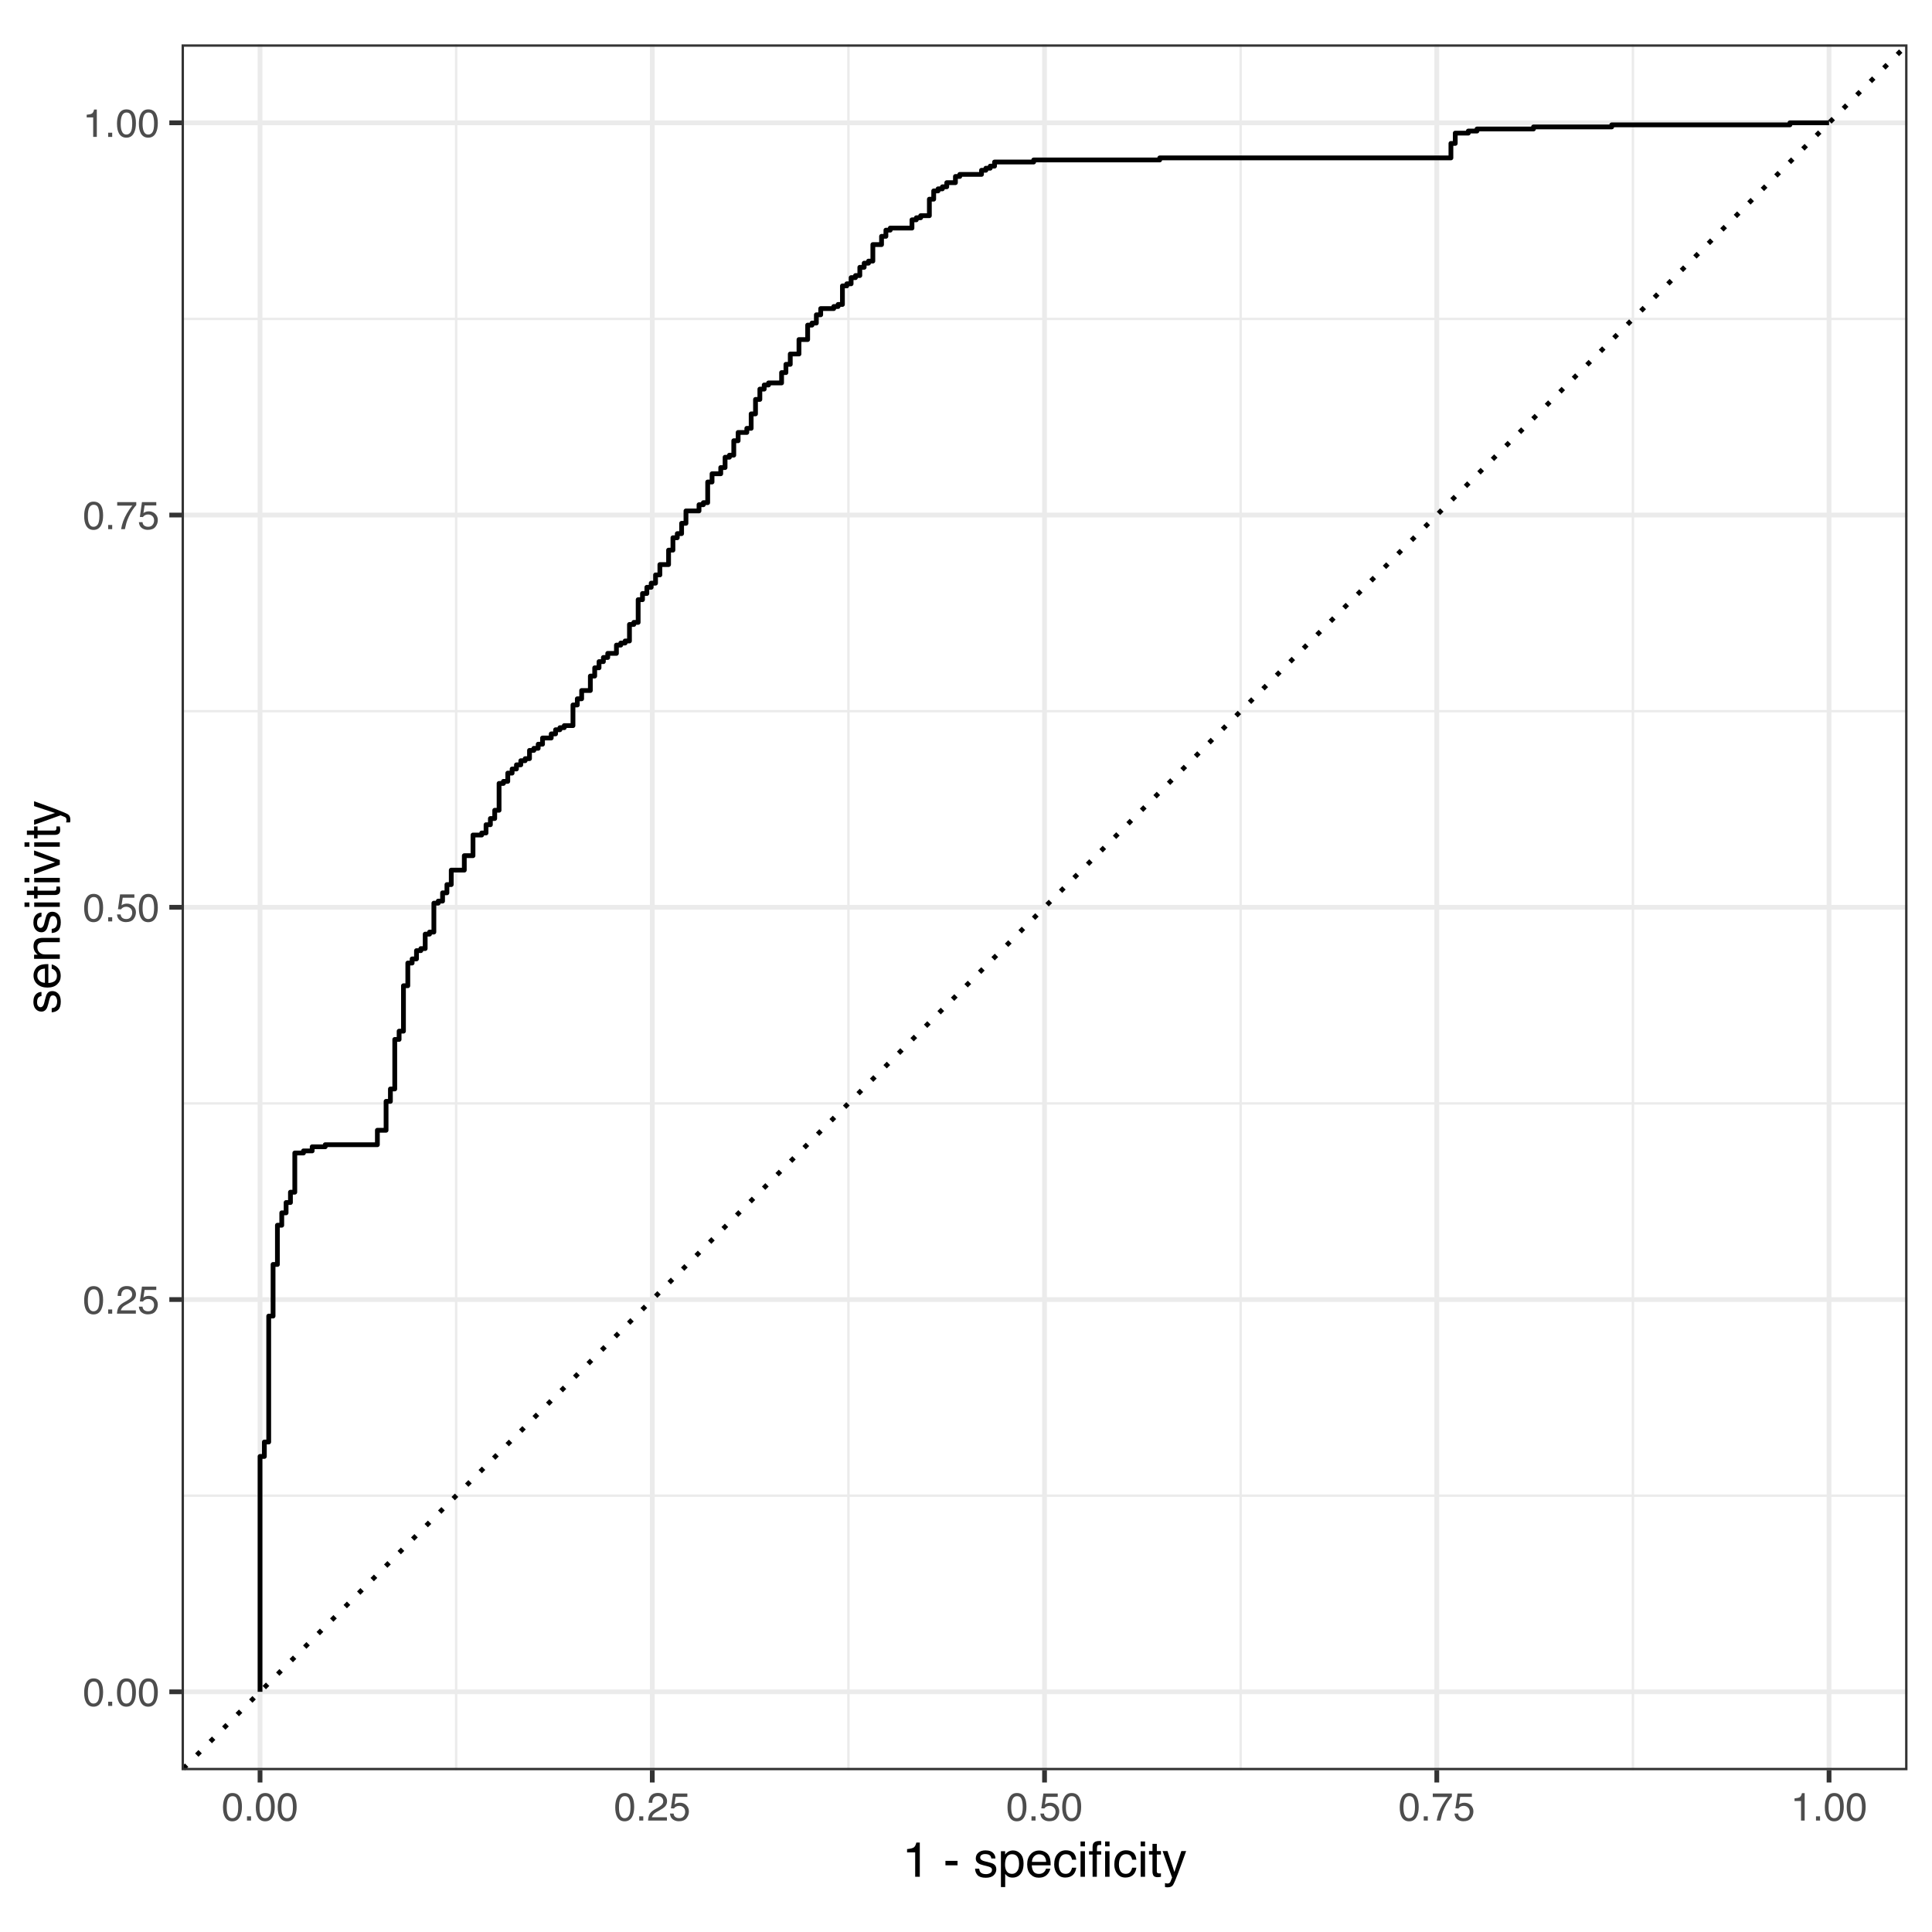 <?xml version="1.0" encoding="UTF-8"?>
<svg xmlns="http://www.w3.org/2000/svg" xmlns:xlink="http://www.w3.org/1999/xlink" width="432pt" height="432pt" viewBox="0 0 432 432" version="1.1">
<defs>
<g>
<symbol overflow="visible" id="glyph0-0">
<path style="stroke:none;" d="M 0.281 0 L 0.281 -6.312 L 5.297 -6.312 L 5.297 0 Z M 4.5 -0.797 L 4.5 -5.516 L 1.078 -5.516 L 1.078 -0.797 Z M 4.5 -0.797 "/>
</symbol>
<symbol overflow="visible" id="glyph0-1">
<path style="stroke:none;" d="M 2.375 -6.156 C 3.176 -6.156 3.754 -5.828 4.109 -5.172 C 4.379 -4.66 4.516 -3.961 4.516 -3.078 C 4.516 -2.242 4.391 -1.555 4.141 -1.016 C 3.785 -0.223 3.195 0.172 2.375 0.172 C 1.633 0.172 1.082 -0.148 0.719 -0.797 C 0.426 -1.328 0.281 -2.047 0.281 -2.953 C 0.281 -3.648 0.367 -4.25 0.547 -4.75 C 0.879 -5.688 1.488 -6.156 2.375 -6.156 Z M 2.375 -0.531 C 2.77 -0.531 3.086 -0.707 3.328 -1.062 C 3.566 -1.426 3.688 -2.086 3.688 -3.047 C 3.688 -3.754 3.598 -4.332 3.422 -4.781 C 3.254 -5.227 2.922 -5.453 2.422 -5.453 C 1.973 -5.453 1.641 -5.238 1.422 -4.812 C 1.211 -4.383 1.109 -3.754 1.109 -2.922 C 1.109 -2.297 1.176 -1.789 1.312 -1.406 C 1.52 -0.82 1.875 -0.531 2.375 -0.531 Z M 2.375 -0.531 "/>
</symbol>
<symbol overflow="visible" id="glyph0-2">
<path style="stroke:none;" d="M 0.75 -0.938 L 1.656 -0.938 L 1.656 0 L 0.75 0 Z M 0.75 -0.938 "/>
</symbol>
<symbol overflow="visible" id="glyph0-3">
<path style="stroke:none;" d="M 0.281 0 C 0.301 -0.531 0.406 -0.988 0.594 -1.375 C 0.789 -1.77 1.164 -2.129 1.719 -2.453 L 2.547 -2.922 C 2.91 -3.141 3.164 -3.328 3.312 -3.484 C 3.551 -3.711 3.672 -3.984 3.672 -4.297 C 3.672 -4.648 3.562 -4.93 3.344 -5.141 C 3.133 -5.359 2.848 -5.469 2.484 -5.469 C 1.961 -5.469 1.598 -5.266 1.391 -4.859 C 1.285 -4.648 1.227 -4.352 1.219 -3.969 L 0.422 -3.969 C 0.43 -4.5 0.531 -4.938 0.719 -5.281 C 1.051 -5.875 1.645 -6.172 2.5 -6.172 C 3.195 -6.172 3.707 -5.977 4.031 -5.594 C 4.363 -5.219 4.531 -4.797 4.531 -4.328 C 4.531 -3.836 4.352 -3.414 4 -3.062 C 3.801 -2.863 3.441 -2.617 2.922 -2.328 L 2.344 -2 C 2.062 -1.844 1.836 -1.695 1.672 -1.562 C 1.391 -1.312 1.211 -1.035 1.141 -0.734 L 4.5 -0.734 L 4.5 0 Z M 0.281 0 "/>
</symbol>
<symbol overflow="visible" id="glyph0-4">
<path style="stroke:none;" d="M 1.094 -1.562 C 1.133 -1.125 1.336 -0.82 1.703 -0.656 C 1.879 -0.57 2.094 -0.531 2.344 -0.531 C 2.801 -0.531 3.141 -0.676 3.359 -0.969 C 3.578 -1.258 3.688 -1.582 3.688 -1.938 C 3.688 -2.363 3.555 -2.691 3.297 -2.922 C 3.035 -3.16 2.719 -3.281 2.344 -3.281 C 2.082 -3.281 1.852 -3.227 1.656 -3.125 C 1.469 -3.02 1.305 -2.879 1.172 -2.703 L 0.5 -2.734 L 0.969 -6.047 L 4.172 -6.047 L 4.172 -5.297 L 1.562 -5.297 L 1.297 -3.594 C 1.43 -3.695 1.566 -3.773 1.703 -3.828 C 1.93 -3.93 2.195 -3.984 2.5 -3.984 C 3.062 -3.984 3.535 -3.801 3.922 -3.438 C 4.316 -3.07 4.516 -2.609 4.516 -2.047 C 4.516 -1.461 4.332 -0.945 3.969 -0.5 C 3.613 -0.062 3.047 0.156 2.266 0.156 C 1.754 0.156 1.305 0.016 0.922 -0.266 C 0.547 -0.547 0.332 -0.977 0.281 -1.562 Z M 1.094 -1.562 "/>
</symbol>
<symbol overflow="visible" id="glyph0-5">
<path style="stroke:none;" d="M 4.594 -6.047 L 4.594 -5.375 C 4.395 -5.176 4.129 -4.836 3.797 -4.359 C 3.473 -3.891 3.188 -3.379 2.938 -2.828 C 2.688 -2.297 2.5 -1.812 2.375 -1.375 C 2.289 -1.082 2.18 -0.625 2.047 0 L 1.203 0 C 1.391 -1.176 1.816 -2.344 2.484 -3.5 C 2.879 -4.188 3.289 -4.773 3.719 -5.266 L 0.328 -5.266 L 0.328 -6.047 Z M 4.594 -6.047 "/>
</symbol>
<symbol overflow="visible" id="glyph0-6">
<path style="stroke:none;" d="M 0.844 -4.359 L 0.844 -4.953 C 1.395 -5.004 1.781 -5.094 2 -5.219 C 2.227 -5.344 2.395 -5.645 2.5 -6.125 L 3.109 -6.125 L 3.109 0 L 2.297 0 L 2.297 -4.359 Z M 0.844 -4.359 "/>
</symbol>
<symbol overflow="visible" id="glyph1-0">
<path style="stroke:none;" d="M 0.359 0 L 0.359 -7.891 L 6.625 -7.891 L 6.625 0 Z M 5.625 -0.984 L 5.625 -6.906 L 1.344 -6.906 L 1.344 -0.984 Z M 5.625 -0.984 "/>
</symbol>
<symbol overflow="visible" id="glyph1-1">
<path style="stroke:none;" d="M 1.047 -5.453 L 1.047 -6.188 C 1.742 -6.258 2.227 -6.375 2.5 -6.531 C 2.781 -6.688 2.988 -7.062 3.125 -7.656 L 3.891 -7.656 L 3.891 0 L 2.859 0 L 2.859 -5.453 Z M 1.047 -5.453 "/>
</symbol>
<symbol overflow="visible" id="glyph1-2">
<path style="stroke:none;" d=""/>
</symbol>
<symbol overflow="visible" id="glyph1-3">
<path style="stroke:none;" d="M 0.453 -3.562 L 3.156 -3.562 L 3.156 -2.562 L 0.453 -2.562 Z M 0.453 -3.562 "/>
</symbol>
<symbol overflow="visible" id="glyph1-4">
<path style="stroke:none;" d="M 1.281 -1.812 C 1.312 -1.488 1.395 -1.238 1.531 -1.062 C 1.77 -0.75 2.191 -0.594 2.797 -0.594 C 3.148 -0.594 3.461 -0.672 3.734 -0.828 C 4.004 -0.984 4.141 -1.223 4.141 -1.547 C 4.141 -1.797 4.031 -1.984 3.812 -2.109 C 3.676 -2.191 3.398 -2.285 2.984 -2.391 L 2.219 -2.578 C 1.727 -2.703 1.367 -2.836 1.141 -2.984 C 0.723 -3.254 0.516 -3.617 0.516 -4.078 C 0.516 -4.617 0.707 -5.055 1.094 -5.391 C 1.488 -5.734 2.02 -5.906 2.688 -5.906 C 3.551 -5.906 4.176 -5.648 4.562 -5.141 C 4.801 -4.816 4.914 -4.469 4.906 -4.094 L 4 -4.094 C 3.977 -4.312 3.898 -4.508 3.766 -4.688 C 3.547 -4.945 3.16 -5.078 2.609 -5.078 C 2.242 -5.078 1.969 -5.004 1.781 -4.859 C 1.594 -4.723 1.5 -4.539 1.5 -4.312 C 1.5 -4.062 1.625 -3.863 1.875 -3.719 C 2.008 -3.625 2.219 -3.539 2.5 -3.469 L 3.141 -3.312 C 3.836 -3.145 4.301 -2.984 4.531 -2.828 C 4.914 -2.578 5.109 -2.191 5.109 -1.672 C 5.109 -1.148 4.91 -0.703 4.516 -0.328 C 4.129 0.035 3.539 0.219 2.75 0.219 C 1.895 0.219 1.285 0.023 0.922 -0.359 C 0.566 -0.754 0.379 -1.238 0.359 -1.812 Z M 2.719 -5.891 Z M 2.719 -5.891 "/>
</symbol>
<symbol overflow="visible" id="glyph1-5">
<path style="stroke:none;" d="M 3.141 -0.656 C 3.586 -0.656 3.957 -0.844 4.25 -1.219 C 4.551 -1.594 4.703 -2.156 4.703 -2.906 C 4.703 -3.363 4.641 -3.758 4.516 -4.094 C 4.266 -4.727 3.805 -5.047 3.141 -5.047 C 2.461 -5.047 2.004 -4.711 1.766 -4.047 C 1.629 -3.68 1.562 -3.223 1.562 -2.672 C 1.562 -2.234 1.629 -1.859 1.766 -1.547 C 2.016 -0.953 2.473 -0.656 3.141 -0.656 Z M 0.641 -5.719 L 1.578 -5.719 L 1.578 -4.969 C 1.766 -5.227 1.973 -5.426 2.203 -5.562 C 2.535 -5.781 2.922 -5.891 3.359 -5.891 C 4.004 -5.891 4.555 -5.641 5.016 -5.141 C 5.473 -4.641 5.703 -3.926 5.703 -3 C 5.703 -1.75 5.375 -0.852 4.719 -0.312 C 4.301 0.02 3.816 0.188 3.266 0.188 C 2.828 0.188 2.461 0.094 2.172 -0.094 C 2.004 -0.195 1.812 -0.379 1.594 -0.641 L 1.594 2.297 L 0.641 2.297 Z M 0.641 -5.719 "/>
</symbol>
<symbol overflow="visible" id="glyph1-6">
<path style="stroke:none;" d="M 3.109 -5.875 C 3.516 -5.875 3.906 -5.781 4.281 -5.594 C 4.664 -5.406 4.961 -5.156 5.172 -4.844 C 5.359 -4.562 5.484 -4.223 5.547 -3.828 C 5.609 -3.566 5.641 -3.145 5.641 -2.562 L 1.422 -2.562 C 1.441 -1.977 1.578 -1.508 1.828 -1.156 C 2.086 -0.812 2.488 -0.641 3.031 -0.641 C 3.539 -0.641 3.945 -0.805 4.25 -1.141 C 4.414 -1.328 4.535 -1.551 4.609 -1.812 L 5.562 -1.812 C 5.531 -1.594 5.441 -1.352 5.297 -1.094 C 5.16 -0.832 5.004 -0.625 4.828 -0.469 C 4.535 -0.176 4.176 0.02 3.75 0.125 C 3.508 0.176 3.242 0.203 2.953 0.203 C 2.234 0.203 1.625 -0.055 1.125 -0.578 C 0.633 -1.098 0.391 -1.828 0.391 -2.766 C 0.391 -3.691 0.641 -4.441 1.141 -5.016 C 1.641 -5.586 2.297 -5.875 3.109 -5.875 Z M 4.641 -3.328 C 4.609 -3.754 4.52 -4.094 4.375 -4.344 C 4.102 -4.801 3.66 -5.031 3.047 -5.031 C 2.598 -5.031 2.223 -4.867 1.922 -4.547 C 1.629 -4.234 1.473 -3.828 1.453 -3.328 Z M 3.016 -5.891 Z M 3.016 -5.891 "/>
</symbol>
<symbol overflow="visible" id="glyph1-7">
<path style="stroke:none;" d="M 2.922 -5.922 C 3.578 -5.922 4.109 -5.758 4.516 -5.438 C 4.922 -5.125 5.164 -4.582 5.25 -3.812 L 4.297 -3.812 C 4.242 -4.164 4.113 -4.457 3.906 -4.688 C 3.707 -4.926 3.379 -5.047 2.922 -5.047 C 2.305 -5.047 1.867 -4.75 1.609 -4.156 C 1.43 -3.758 1.344 -3.273 1.344 -2.703 C 1.344 -2.129 1.461 -1.645 1.703 -1.25 C 1.953 -0.852 2.336 -0.656 2.859 -0.656 C 3.266 -0.656 3.582 -0.773 3.812 -1.016 C 4.051 -1.266 4.211 -1.602 4.297 -2.031 L 5.25 -2.031 C 5.133 -1.27 4.863 -0.711 4.438 -0.359 C 4.008 -0.004 3.457 0.172 2.781 0.172 C 2.031 0.172 1.43 -0.102 0.984 -0.656 C 0.535 -1.207 0.312 -1.895 0.312 -2.719 C 0.312 -3.727 0.555 -4.516 1.047 -5.078 C 1.535 -5.641 2.16 -5.922 2.922 -5.922 Z M 2.781 -5.891 Z M 2.781 -5.891 "/>
</symbol>
<symbol overflow="visible" id="glyph1-8">
<path style="stroke:none;" d="M 0.703 -5.719 L 1.688 -5.719 L 1.688 0 L 0.703 0 Z M 0.703 -7.891 L 1.688 -7.891 L 1.688 -6.797 L 0.703 -6.797 Z M 0.703 -7.891 "/>
</symbol>
<symbol overflow="visible" id="glyph1-9">
<path style="stroke:none;" d="M 0.953 -6.625 C 0.961 -7.031 1.031 -7.328 1.156 -7.516 C 1.383 -7.836 1.82 -8 2.469 -8 C 2.531 -8 2.594 -8 2.656 -8 C 2.719 -8 2.789 -7.992 2.875 -7.984 L 2.875 -7.094 C 2.77 -7.102 2.695 -7.109 2.656 -7.109 C 2.613 -7.109 2.57 -7.109 2.531 -7.109 C 2.238 -7.109 2.062 -7.031 2 -6.875 C 1.945 -6.727 1.922 -6.344 1.922 -5.719 L 2.875 -5.719 L 2.875 -4.969 L 1.906 -4.969 L 1.906 0 L 0.953 0 L 0.953 -4.969 L 0.156 -4.969 L 0.156 -5.719 L 0.953 -5.719 Z M 0.953 -6.625 "/>
</symbol>
<symbol overflow="visible" id="glyph1-10">
<path style="stroke:none;" d="M 0.906 -7.359 L 1.875 -7.359 L 1.875 -5.75 L 2.797 -5.75 L 2.797 -4.969 L 1.875 -4.969 L 1.875 -1.203 C 1.875 -1.004 1.941 -0.875 2.078 -0.812 C 2.16 -0.77 2.285 -0.75 2.453 -0.75 C 2.504 -0.75 2.555 -0.75 2.609 -0.75 C 2.66 -0.75 2.723 -0.754 2.797 -0.766 L 2.797 0 C 2.68 0.031 2.562 0.051 2.438 0.062 C 2.32 0.082 2.195 0.094 2.062 0.094 C 1.613 0.094 1.305 -0.02 1.141 -0.25 C 0.984 -0.488 0.906 -0.789 0.906 -1.156 L 0.906 -4.969 L 0.125 -4.969 L 0.125 -5.75 L 0.906 -5.75 Z M 0.906 -7.359 "/>
</symbol>
<symbol overflow="visible" id="glyph1-11">
<path style="stroke:none;" d="M 4.297 -5.75 L 5.375 -5.75 C 5.238 -5.383 4.938 -4.547 4.469 -3.234 C 4.113 -2.242 3.816 -1.438 3.578 -0.812 C 3.023 0.656 2.633 1.551 2.406 1.875 C 2.176 2.195 1.781 2.359 1.219 2.359 C 1.082 2.359 0.977 2.352 0.906 2.344 C 0.832 2.332 0.742 2.312 0.641 2.281 L 0.641 1.406 C 0.805 1.445 0.926 1.473 1 1.484 C 1.07 1.492 1.141 1.5 1.203 1.5 C 1.379 1.5 1.508 1.469 1.594 1.406 C 1.676 1.352 1.75 1.285 1.812 1.203 C 1.82 1.172 1.883 1.02 2 0.75 C 2.113 0.488 2.191 0.297 2.234 0.172 L 0.109 -5.75 L 1.203 -5.75 L 2.75 -1.062 Z M 2.75 -5.891 Z M 2.75 -5.891 "/>
</symbol>
<symbol overflow="visible" id="glyph2-0">
<path style="stroke:none;" d="M 0 -0.359 L -7.891 -0.359 L -7.891 -6.625 L 0 -6.625 Z M -0.984 -5.625 L -6.906 -5.625 L -6.906 -1.344 L -0.984 -1.344 Z M -0.984 -5.625 "/>
</symbol>
<symbol overflow="visible" id="glyph2-1">
<path style="stroke:none;" d="M -1.812 -1.281 C -1.488 -1.312 -1.238 -1.395 -1.062 -1.531 C -0.75 -1.77 -0.594 -2.191 -0.594 -2.797 C -0.594 -3.148 -0.672 -3.461 -0.828 -3.734 C -0.984 -4.004 -1.223 -4.141 -1.547 -4.141 C -1.797 -4.141 -1.984 -4.031 -2.109 -3.812 C -2.191 -3.676 -2.285 -3.398 -2.391 -2.984 L -2.578 -2.219 C -2.703 -1.727 -2.836 -1.367 -2.984 -1.141 C -3.254 -0.723 -3.617 -0.516 -4.078 -0.516 C -4.617 -0.516 -5.055 -0.707 -5.391 -1.094 C -5.734 -1.488 -5.906 -2.02 -5.906 -2.688 C -5.906 -3.551 -5.648 -4.176 -5.141 -4.562 C -4.816 -4.801 -4.469 -4.914 -4.094 -4.906 L -4.094 -4 C -4.312 -3.977 -4.508 -3.898 -4.688 -3.766 C -4.945 -3.547 -5.078 -3.16 -5.078 -2.609 C -5.078 -2.242 -5.004 -1.969 -4.859 -1.781 C -4.723 -1.594 -4.539 -1.5 -4.312 -1.5 C -4.062 -1.5 -3.863 -1.625 -3.719 -1.875 C -3.625 -2.008 -3.539 -2.219 -3.469 -2.5 L -3.312 -3.141 C -3.145 -3.836 -2.984 -4.301 -2.828 -4.531 C -2.578 -4.914 -2.191 -5.109 -1.672 -5.109 C -1.148 -5.109 -0.703 -4.91 -0.328 -4.516 C 0.035 -4.129 0.219 -3.539 0.219 -2.75 C 0.219 -1.895 0.023 -1.285 -0.359 -0.922 C -0.754 -0.566 -1.238 -0.379 -1.812 -0.359 Z M -5.891 -2.719 Z M -5.891 -2.719 "/>
</symbol>
<symbol overflow="visible" id="glyph2-2">
<path style="stroke:none;" d="M -5.875 -3.109 C -5.875 -3.516 -5.781 -3.906 -5.594 -4.281 C -5.406 -4.664 -5.156 -4.961 -4.844 -5.172 C -4.562 -5.359 -4.223 -5.484 -3.828 -5.547 C -3.566 -5.609 -3.145 -5.641 -2.562 -5.641 L -2.562 -1.422 C -1.977 -1.441 -1.508 -1.578 -1.156 -1.828 C -0.812 -2.086 -0.641 -2.488 -0.641 -3.031 C -0.641 -3.539 -0.805 -3.945 -1.141 -4.25 C -1.328 -4.414 -1.551 -4.535 -1.812 -4.609 L -1.812 -5.562 C -1.594 -5.531 -1.352 -5.441 -1.094 -5.297 C -0.832 -5.16 -0.625 -5.004 -0.469 -4.828 C -0.176 -4.535 0.02 -4.176 0.125 -3.75 C 0.176 -3.508 0.203 -3.242 0.203 -2.953 C 0.203 -2.234 -0.055 -1.625 -0.578 -1.125 C -1.098 -0.633 -1.828 -0.391 -2.766 -0.391 C -3.691 -0.391 -4.441 -0.641 -5.016 -1.141 C -5.586 -1.641 -5.875 -2.297 -5.875 -3.109 Z M -3.328 -4.641 C -3.754 -4.609 -4.094 -4.52 -4.344 -4.375 C -4.801 -4.102 -5.031 -3.66 -5.031 -3.047 C -5.031 -2.598 -4.867 -2.223 -4.547 -1.922 C -4.234 -1.629 -3.828 -1.473 -3.328 -1.453 Z M -5.891 -3.016 Z M -5.891 -3.016 "/>
</symbol>
<symbol overflow="visible" id="glyph2-3">
<path style="stroke:none;" d="M -5.75 -0.703 L -5.75 -1.625 L -4.938 -1.625 C -5.27 -1.895 -5.508 -2.18 -5.656 -2.484 C -5.801 -2.797 -5.875 -3.133 -5.875 -3.5 C -5.875 -4.32 -5.594 -4.875 -5.031 -5.156 C -4.719 -5.312 -4.27 -5.391 -3.688 -5.391 L 0 -5.391 L 0 -4.422 L -3.625 -4.422 C -3.977 -4.422 -4.258 -4.367 -4.469 -4.266 C -4.832 -4.086 -5.016 -3.773 -5.016 -3.328 C -5.016 -3.098 -4.988 -2.91 -4.938 -2.766 C -4.863 -2.492 -4.707 -2.258 -4.469 -2.062 C -4.281 -1.906 -4.082 -1.801 -3.875 -1.75 C -3.676 -1.695 -3.391 -1.672 -3.016 -1.672 L 0 -1.672 L 0 -0.703 Z M -5.891 -2.984 Z M -5.891 -2.984 "/>
</symbol>
<symbol overflow="visible" id="glyph2-4">
<path style="stroke:none;" d="M -5.719 -0.703 L -5.719 -1.688 L 0 -1.688 L 0 -0.703 Z M -7.891 -0.703 L -7.891 -1.688 L -6.797 -1.688 L -6.797 -0.703 Z M -7.891 -0.703 "/>
</symbol>
<symbol overflow="visible" id="glyph2-5">
<path style="stroke:none;" d="M -7.359 -0.906 L -7.359 -1.875 L -5.75 -1.875 L -5.75 -2.797 L -4.969 -2.797 L -4.969 -1.875 L -1.203 -1.875 C -1.004 -1.875 -0.875 -1.941 -0.812 -2.078 C -0.77 -2.16 -0.75 -2.285 -0.75 -2.453 C -0.75 -2.504 -0.75 -2.555 -0.75 -2.609 C -0.75 -2.66 -0.754 -2.723 -0.766 -2.797 L 0 -2.797 C 0.031 -2.68 0.051 -2.562 0.062 -2.438 C 0.082 -2.32 0.094 -2.195 0.094 -2.062 C 0.094 -1.613 -0.02 -1.305 -0.25 -1.141 C -0.488 -0.984 -0.789 -0.906 -1.156 -0.906 L -4.969 -0.906 L -4.969 -0.125 L -5.75 -0.125 L -5.75 -0.906 Z M -7.359 -0.906 "/>
</symbol>
<symbol overflow="visible" id="glyph2-6">
<path style="stroke:none;" d="M -5.75 -1.188 L -1.062 -2.719 L -5.75 -4.328 L -5.75 -5.375 L 0 -3.219 L 0 -2.188 L -5.75 -0.062 Z M -5.75 -1.188 "/>
</symbol>
<symbol overflow="visible" id="glyph2-7">
<path style="stroke:none;" d="M -5.75 -4.297 L -5.75 -5.375 C -5.383 -5.238 -4.547 -4.938 -3.234 -4.469 C -2.242 -4.113 -1.438 -3.816 -0.812 -3.578 C 0.656 -3.023 1.551 -2.633 1.875 -2.406 C 2.195 -2.176 2.359 -1.781 2.359 -1.219 C 2.359 -1.082 2.352 -0.977 2.344 -0.906 C 2.332 -0.832 2.312 -0.742 2.281 -0.641 L 1.406 -0.641 C 1.445 -0.805 1.473 -0.926 1.484 -1 C 1.492 -1.07 1.5 -1.141 1.5 -1.203 C 1.5 -1.379 1.469 -1.508 1.406 -1.594 C 1.352 -1.676 1.285 -1.75 1.203 -1.812 C 1.172 -1.82 1.02 -1.883 0.75 -2 C 0.488 -2.113 0.297 -2.191 0.172 -2.234 L -5.75 -0.109 L -5.75 -1.203 L -1.062 -2.75 Z M -5.891 -2.75 Z M -5.891 -2.75 "/>
</symbol>
</g>
<clipPath id="clip1">
  <path d="M 0 4.434 L 432 4.434 L 432 427.566 L 0 427.566 Z M 0 4.434 "/>
</clipPath>
<clipPath id="clip2">
  <path d="M 40.602 9.914 L 426.52 9.914 L 426.52 395.832 L 40.602 395.832 Z M 40.602 9.914 "/>
</clipPath>
<clipPath id="clip3">
  <path d="M 40.602 334 L 426.52 334 L 426.52 335 L 40.602 335 Z M 40.602 334 "/>
</clipPath>
<clipPath id="clip4">
  <path d="M 40.602 246 L 426.52 246 L 426.52 247 L 40.602 247 Z M 40.602 246 "/>
</clipPath>
<clipPath id="clip5">
  <path d="M 40.602 158 L 426.52 158 L 426.52 160 L 40.602 160 Z M 40.602 158 "/>
</clipPath>
<clipPath id="clip6">
  <path d="M 40.602 71 L 426.52 71 L 426.52 72 L 40.602 72 Z M 40.602 71 "/>
</clipPath>
<clipPath id="clip7">
  <path d="M 101 9.914 L 103 9.914 L 103 395.832 L 101 395.832 Z M 101 9.914 "/>
</clipPath>
<clipPath id="clip8">
  <path d="M 189 9.914 L 190 9.914 L 190 395.832 L 189 395.832 Z M 189 9.914 "/>
</clipPath>
<clipPath id="clip9">
  <path d="M 277 9.914 L 278 9.914 L 278 395.832 L 277 395.832 Z M 277 9.914 "/>
</clipPath>
<clipPath id="clip10">
  <path d="M 364 9.914 L 366 9.914 L 366 395.832 L 364 395.832 Z M 364 9.914 "/>
</clipPath>
<clipPath id="clip11">
  <path d="M 40.602 377 L 426.52 377 L 426.52 379 L 40.602 379 Z M 40.602 377 "/>
</clipPath>
<clipPath id="clip12">
  <path d="M 40.602 290 L 426.52 290 L 426.52 292 L 40.602 292 Z M 40.602 290 "/>
</clipPath>
<clipPath id="clip13">
  <path d="M 40.602 202 L 426.52 202 L 426.52 204 L 40.602 204 Z M 40.602 202 "/>
</clipPath>
<clipPath id="clip14">
  <path d="M 40.602 114 L 426.52 114 L 426.52 116 L 40.602 116 Z M 40.602 114 "/>
</clipPath>
<clipPath id="clip15">
  <path d="M 40.602 26 L 426.52 26 L 426.52 28 L 40.602 28 Z M 40.602 26 "/>
</clipPath>
<clipPath id="clip16">
  <path d="M 57 9.914 L 59 9.914 L 59 395.832 L 57 395.832 Z M 57 9.914 "/>
</clipPath>
<clipPath id="clip17">
  <path d="M 145 9.914 L 147 9.914 L 147 395.832 L 145 395.832 Z M 145 9.914 "/>
</clipPath>
<clipPath id="clip18">
  <path d="M 233 9.914 L 235 9.914 L 235 395.832 L 233 395.832 Z M 233 9.914 "/>
</clipPath>
<clipPath id="clip19">
  <path d="M 320 9.914 L 322 9.914 L 322 395.832 L 320 395.832 Z M 320 9.914 "/>
</clipPath>
<clipPath id="clip20">
  <path d="M 408 9.914 L 410 9.914 L 410 395.832 L 408 395.832 Z M 408 9.914 "/>
</clipPath>
<clipPath id="clip21">
  <path d="M 40.602 9.914 L 426.52 9.914 L 426.52 395.832 L 40.602 395.832 Z M 40.602 9.914 "/>
</clipPath>
</defs>
<g id="surface9">
<rect x="0" y="0" width="432" height="432" style="fill:rgb(100%,100%,100%);fill-opacity:1;stroke:none;"/>
<g clip-path="url(#clip1)" clip-rule="nonzero">
<path style="fill-rule:nonzero;fill:rgb(100%,100%,100%);fill-opacity:1;stroke-width:1.067;stroke-linecap:round;stroke-linejoin:round;stroke:rgb(100%,100%,100%);stroke-opacity:1;stroke-miterlimit:10;" d="M 0 427.566 L 432 427.566 L 432 4.434 L 0 4.434 Z M 0 427.566 "/>
</g>
<g clip-path="url(#clip2)" clip-rule="nonzero">
<path style=" stroke:none;fill-rule:nonzero;fill:rgb(100%,100%,100%);fill-opacity:1;" d="M 40.602 395.832 L 426.52 395.832 L 426.52 9.914 L 40.602 9.914 Z M 40.602 395.832 "/>
</g>
<g clip-path="url(#clip3)" clip-rule="nonzero">
<path style="fill:none;stroke-width:0.533;stroke-linecap:butt;stroke-linejoin:round;stroke:rgb(92.157%,92.157%,92.157%);stroke-opacity:1;stroke-miterlimit:10;" d="M 40.602 334.438 L 426.52 334.438 "/>
</g>
<g clip-path="url(#clip4)" clip-rule="nonzero">
<path style="fill:none;stroke-width:0.533;stroke-linecap:butt;stroke-linejoin:round;stroke:rgb(92.157%,92.157%,92.157%);stroke-opacity:1;stroke-miterlimit:10;" d="M 40.602 246.727 L 426.52 246.727 "/>
</g>
<g clip-path="url(#clip5)" clip-rule="nonzero">
<path style="fill:none;stroke-width:0.533;stroke-linecap:butt;stroke-linejoin:round;stroke:rgb(92.157%,92.157%,92.157%);stroke-opacity:1;stroke-miterlimit:10;" d="M 40.602 159.02 L 426.52 159.02 "/>
</g>
<g clip-path="url(#clip6)" clip-rule="nonzero">
<path style="fill:none;stroke-width:0.533;stroke-linecap:butt;stroke-linejoin:round;stroke:rgb(92.157%,92.157%,92.157%);stroke-opacity:1;stroke-miterlimit:10;" d="M 40.602 71.309 L 426.52 71.309 "/>
</g>
<g clip-path="url(#clip7)" clip-rule="nonzero">
<path style="fill:none;stroke-width:0.533;stroke-linecap:butt;stroke-linejoin:round;stroke:rgb(92.157%,92.157%,92.157%);stroke-opacity:1;stroke-miterlimit:10;" d="M 101.996 395.832 L 101.996 9.914 "/>
</g>
<g clip-path="url(#clip8)" clip-rule="nonzero">
<path style="fill:none;stroke-width:0.533;stroke-linecap:butt;stroke-linejoin:round;stroke:rgb(92.157%,92.157%,92.157%);stroke-opacity:1;stroke-miterlimit:10;" d="M 189.707 395.832 L 189.707 9.914 "/>
</g>
<g clip-path="url(#clip9)" clip-rule="nonzero">
<path style="fill:none;stroke-width:0.533;stroke-linecap:butt;stroke-linejoin:round;stroke:rgb(92.157%,92.157%,92.157%);stroke-opacity:1;stroke-miterlimit:10;" d="M 277.414 395.832 L 277.414 9.914 "/>
</g>
<g clip-path="url(#clip10)" clip-rule="nonzero">
<path style="fill:none;stroke-width:0.533;stroke-linecap:butt;stroke-linejoin:round;stroke:rgb(92.157%,92.157%,92.157%);stroke-opacity:1;stroke-miterlimit:10;" d="M 365.125 395.832 L 365.125 9.914 "/>
</g>
<g clip-path="url(#clip11)" clip-rule="nonzero">
<path style="fill:none;stroke-width:1.067;stroke-linecap:butt;stroke-linejoin:round;stroke:rgb(92.157%,92.157%,92.157%);stroke-opacity:1;stroke-miterlimit:10;" d="M 40.602 378.293 L 426.52 378.293 "/>
</g>
<g clip-path="url(#clip12)" clip-rule="nonzero">
<path style="fill:none;stroke-width:1.067;stroke-linecap:butt;stroke-linejoin:round;stroke:rgb(92.157%,92.157%,92.157%);stroke-opacity:1;stroke-miterlimit:10;" d="M 40.602 290.582 L 426.52 290.582 "/>
</g>
<g clip-path="url(#clip13)" clip-rule="nonzero">
<path style="fill:none;stroke-width:1.067;stroke-linecap:butt;stroke-linejoin:round;stroke:rgb(92.157%,92.157%,92.157%);stroke-opacity:1;stroke-miterlimit:10;" d="M 40.602 202.875 L 426.52 202.875 "/>
</g>
<g clip-path="url(#clip14)" clip-rule="nonzero">
<path style="fill:none;stroke-width:1.067;stroke-linecap:butt;stroke-linejoin:round;stroke:rgb(92.157%,92.157%,92.157%);stroke-opacity:1;stroke-miterlimit:10;" d="M 40.602 115.164 L 426.52 115.164 "/>
</g>
<g clip-path="url(#clip15)" clip-rule="nonzero">
<path style="fill:none;stroke-width:1.067;stroke-linecap:butt;stroke-linejoin:round;stroke:rgb(92.157%,92.157%,92.157%);stroke-opacity:1;stroke-miterlimit:10;" d="M 40.602 27.457 L 426.52 27.457 "/>
</g>
<g clip-path="url(#clip16)" clip-rule="nonzero">
<path style="fill:none;stroke-width:1.067;stroke-linecap:butt;stroke-linejoin:round;stroke:rgb(92.157%,92.157%,92.157%);stroke-opacity:1;stroke-miterlimit:10;" d="M 58.145 395.832 L 58.145 9.914 "/>
</g>
<g clip-path="url(#clip17)" clip-rule="nonzero">
<path style="fill:none;stroke-width:1.067;stroke-linecap:butt;stroke-linejoin:round;stroke:rgb(92.157%,92.157%,92.157%);stroke-opacity:1;stroke-miterlimit:10;" d="M 145.852 395.832 L 145.852 9.914 "/>
</g>
<g clip-path="url(#clip18)" clip-rule="nonzero">
<path style="fill:none;stroke-width:1.067;stroke-linecap:butt;stroke-linejoin:round;stroke:rgb(92.157%,92.157%,92.157%);stroke-opacity:1;stroke-miterlimit:10;" d="M 233.562 395.832 L 233.562 9.914 "/>
</g>
<g clip-path="url(#clip19)" clip-rule="nonzero">
<path style="fill:none;stroke-width:1.067;stroke-linecap:butt;stroke-linejoin:round;stroke:rgb(92.157%,92.157%,92.157%);stroke-opacity:1;stroke-miterlimit:10;" d="M 321.27 395.832 L 321.27 9.914 "/>
</g>
<g clip-path="url(#clip20)" clip-rule="nonzero">
<path style="fill:none;stroke-width:1.067;stroke-linecap:butt;stroke-linejoin:round;stroke:rgb(92.157%,92.157%,92.157%);stroke-opacity:1;stroke-miterlimit:10;" d="M 408.98 395.832 L 408.98 9.914 "/>
</g>
<path style="fill:none;stroke-width:1.067;stroke-linecap:butt;stroke-linejoin:round;stroke:rgb(0%,0%,0%);stroke-opacity:1;stroke-miterlimit:10;" d="M 408.98 27.457 L 400.23 27.457 L 400.23 27.918 L 360.387 27.918 L 360.387 28.379 L 342.895 28.379 L 342.895 28.84 L 330.258 28.84 L 330.258 29.301 L 328.316 29.301 L 328.316 29.766 L 325.398 29.766 L 325.398 32.07 L 324.43 32.07 L 324.43 35.305 L 259.316 35.305 L 259.316 35.766 L 231.133 35.766 L 231.133 36.227 L 222.383 36.227 L 222.383 37.148 L 221.414 37.148 L 221.414 37.613 L 220.441 37.613 L 220.441 38.074 L 219.469 38.074 L 219.469 38.996 L 214.609 38.996 L 214.609 39.457 L 213.637 39.457 L 213.637 40.844 L 211.695 40.844 L 211.695 41.766 L 210.723 41.766 L 210.723 42.227 L 209.75 42.227 L 209.75 42.688 L 208.777 42.688 L 208.777 44.535 L 207.809 44.535 L 207.809 48.23 L 205.863 48.23 L 205.863 48.691 L 204.891 48.691 L 204.891 49.152 L 203.918 49.152 L 203.918 51 L 199.059 51 L 199.059 51.461 L 198.09 51.461 L 198.09 52.844 L 197.117 52.844 L 197.117 54.691 L 195.172 54.691 L 195.172 58.383 L 194.203 58.383 L 194.203 58.848 L 193.23 58.848 L 193.23 59.77 L 192.258 59.77 L 192.258 61.617 L 191.285 61.617 L 191.285 62.078 L 190.312 62.078 L 190.312 63.461 L 189.344 63.461 L 189.344 63.926 L 188.371 63.926 L 188.371 68.078 L 187.398 68.078 L 187.398 68.539 L 186.426 68.539 L 186.426 69 L 183.512 69 L 183.512 70.387 L 182.539 70.387 L 182.539 72.234 L 181.566 72.234 L 181.566 72.695 L 180.594 72.695 L 180.594 75.926 L 178.652 75.926 L 178.652 79.156 L 176.707 79.156 L 176.707 81.465 L 175.734 81.465 L 175.734 83.312 L 174.766 83.312 L 174.766 85.621 L 171.848 85.621 L 171.848 86.082 L 170.879 86.082 L 170.879 87.004 L 169.906 87.004 L 169.906 89.312 L 168.934 89.312 L 168.934 92.543 L 167.961 92.543 L 167.961 95.777 L 166.988 95.777 L 166.988 96.699 L 165.047 96.699 L 165.047 98.547 L 164.074 98.547 L 164.074 101.777 L 163.102 101.777 L 163.102 102.238 L 162.129 102.238 L 162.129 104.547 L 161.16 104.547 L 161.16 105.934 L 159.215 105.934 L 159.215 107.777 L 158.242 107.777 L 158.242 112.395 L 157.27 112.395 L 157.27 112.855 L 156.301 112.855 L 156.301 114.242 L 153.383 114.242 L 153.383 117.012 L 152.41 117.012 L 152.41 119.32 L 151.441 119.32 L 151.441 120.242 L 150.469 120.242 L 150.469 123.012 L 149.496 123.012 L 149.496 126.242 L 147.551 126.242 L 147.551 128.551 L 146.582 128.551 L 146.582 130.398 L 145.609 130.398 L 145.609 131.32 L 144.637 131.32 L 144.637 132.707 L 143.664 132.707 L 143.664 134.09 L 142.695 134.09 L 142.695 139.168 L 141.723 139.168 L 141.723 139.629 L 140.75 139.629 L 140.75 143.324 L 139.777 143.324 L 139.777 143.785 L 138.805 143.785 L 138.805 144.246 L 137.836 144.246 L 137.836 146.094 L 135.891 146.094 L 135.891 147.016 L 134.918 147.016 L 134.918 147.941 L 133.945 147.941 L 133.945 149.324 L 132.977 149.324 L 132.977 151.172 L 132.004 151.172 L 132.004 154.402 L 130.059 154.402 L 130.059 156.25 L 129.086 156.25 L 129.086 157.633 L 128.117 157.633 L 128.117 162.25 L 126.172 162.25 L 126.172 162.711 L 125.199 162.711 L 125.199 163.172 L 124.227 163.172 L 124.227 164.098 L 123.258 164.098 L 123.258 165.02 L 121.312 165.02 L 121.312 166.406 L 120.34 166.406 L 120.34 167.328 L 119.371 167.328 L 119.371 167.789 L 118.398 167.789 L 118.398 169.637 L 117.426 169.637 L 117.426 170.098 L 116.453 170.098 L 116.453 171.02 L 115.48 171.02 L 115.48 171.945 L 114.512 171.945 L 114.512 172.867 L 113.539 172.867 L 113.539 174.715 L 112.566 174.715 L 112.566 175.176 L 111.594 175.176 L 111.594 181.176 L 110.621 181.176 L 110.621 183.023 L 109.652 183.023 L 109.652 184.41 L 108.68 184.41 L 108.68 186.254 L 107.707 186.254 L 107.707 186.715 L 105.762 186.715 L 105.762 191.332 L 103.82 191.332 L 103.82 194.562 L 100.902 194.562 L 100.902 197.797 L 99.934 197.797 L 99.934 199.641 L 98.961 199.641 L 98.961 201.488 L 97.988 201.488 L 97.988 201.949 L 97.016 201.949 L 97.016 208.414 L 96.047 208.414 L 96.047 208.875 L 95.074 208.875 L 95.074 212.105 L 94.102 212.105 L 94.102 212.566 L 93.129 212.566 L 93.129 214.414 L 92.156 214.414 L 92.156 215.336 L 91.188 215.336 L 91.188 220.414 L 90.215 220.414 L 90.215 230.57 L 89.242 230.57 L 89.242 232.418 L 88.27 232.418 L 88.27 243.496 L 87.297 243.496 L 87.297 246.266 L 86.328 246.266 L 86.328 252.73 L 84.383 252.73 L 84.383 255.961 L 72.723 255.961 L 72.723 256.422 L 69.805 256.422 L 69.805 257.344 L 67.863 257.344 L 67.863 257.809 L 65.918 257.809 L 65.918 266.578 L 64.945 266.578 L 64.945 268.887 L 63.973 268.887 L 63.973 271.195 L 63.004 271.195 L 63.004 273.965 L 62.031 273.965 L 62.031 282.734 L 61.059 282.734 L 61.059 294.277 L 60.086 294.277 L 60.086 322.434 L 59.113 322.434 L 59.113 325.664 L 58.145 325.664 L 58.145 378.293 "/>
<g clip-path="url(#clip21)" clip-rule="nonzero">
<path style="fill:none;stroke-width:1.067;stroke-linecap:butt;stroke-linejoin:round;stroke:rgb(0%,0%,0%);stroke-opacity:1;stroke-dasharray:1.067,3.201;stroke-miterlimit:10;" d="M -345.316 781.754 L 812.441 -376.004 "/>
<path style="fill:none;stroke-width:1.067;stroke-linecap:round;stroke-linejoin:round;stroke:rgb(20%,20%,20%);stroke-opacity:1;stroke-miterlimit:10;" d="M 40.602 395.832 L 426.52 395.832 L 426.52 9.914 L 40.602 9.914 Z M 40.602 395.832 "/>
</g>
<g style="fill:rgb(30.196%,30.196%,30.196%);fill-opacity:1;">
  <use xlink:href="#glyph0-1" x="18.539" y="381.449"/>
  <use xlink:href="#glyph0-2" x="23.433" y="381.449"/>
  <use xlink:href="#glyph0-1" x="25.878" y="381.449"/>
  <use xlink:href="#glyph0-1" x="30.772" y="381.449"/>
</g>
<g style="fill:rgb(30.196%,30.196%,30.196%);fill-opacity:1;">
  <use xlink:href="#glyph0-1" x="18.539" y="293.738"/>
  <use xlink:href="#glyph0-2" x="23.433" y="293.738"/>
  <use xlink:href="#glyph0-3" x="25.878" y="293.738"/>
  <use xlink:href="#glyph0-4" x="30.772" y="293.738"/>
</g>
<g style="fill:rgb(30.196%,30.196%,30.196%);fill-opacity:1;">
  <use xlink:href="#glyph0-1" x="18.539" y="206.031"/>
  <use xlink:href="#glyph0-2" x="23.433" y="206.031"/>
  <use xlink:href="#glyph0-4" x="25.878" y="206.031"/>
  <use xlink:href="#glyph0-1" x="30.772" y="206.031"/>
</g>
<g style="fill:rgb(30.196%,30.196%,30.196%);fill-opacity:1;">
  <use xlink:href="#glyph0-1" x="18.539" y="118.32"/>
  <use xlink:href="#glyph0-2" x="23.433" y="118.32"/>
  <use xlink:href="#glyph0-5" x="25.878" y="118.32"/>
  <use xlink:href="#glyph0-4" x="30.772" y="118.32"/>
</g>
<g style="fill:rgb(30.196%,30.196%,30.196%);fill-opacity:1;">
  <use xlink:href="#glyph0-6" x="18.539" y="30.613"/>
  <use xlink:href="#glyph0-2" x="23.433" y="30.613"/>
  <use xlink:href="#glyph0-1" x="25.878" y="30.613"/>
  <use xlink:href="#glyph0-1" x="30.772" y="30.613"/>
</g>
<path style="fill:none;stroke-width:1.067;stroke-linecap:butt;stroke-linejoin:round;stroke:rgb(20%,20%,20%);stroke-opacity:1;stroke-miterlimit:10;" d="M 37.863 378.293 L 40.602 378.293 "/>
<path style="fill:none;stroke-width:1.067;stroke-linecap:butt;stroke-linejoin:round;stroke:rgb(20%,20%,20%);stroke-opacity:1;stroke-miterlimit:10;" d="M 37.863 290.582 L 40.602 290.582 "/>
<path style="fill:none;stroke-width:1.067;stroke-linecap:butt;stroke-linejoin:round;stroke:rgb(20%,20%,20%);stroke-opacity:1;stroke-miterlimit:10;" d="M 37.863 202.875 L 40.602 202.875 "/>
<path style="fill:none;stroke-width:1.067;stroke-linecap:butt;stroke-linejoin:round;stroke:rgb(20%,20%,20%);stroke-opacity:1;stroke-miterlimit:10;" d="M 37.863 115.164 L 40.602 115.164 "/>
<path style="fill:none;stroke-width:1.067;stroke-linecap:butt;stroke-linejoin:round;stroke:rgb(20%,20%,20%);stroke-opacity:1;stroke-miterlimit:10;" d="M 37.863 27.457 L 40.602 27.457 "/>
<path style="fill:none;stroke-width:1.067;stroke-linecap:butt;stroke-linejoin:round;stroke:rgb(20%,20%,20%);stroke-opacity:1;stroke-miterlimit:10;" d="M 58.145 398.574 L 58.145 395.832 "/>
<path style="fill:none;stroke-width:1.067;stroke-linecap:butt;stroke-linejoin:round;stroke:rgb(20%,20%,20%);stroke-opacity:1;stroke-miterlimit:10;" d="M 145.852 398.574 L 145.852 395.832 "/>
<path style="fill:none;stroke-width:1.067;stroke-linecap:butt;stroke-linejoin:round;stroke:rgb(20%,20%,20%);stroke-opacity:1;stroke-miterlimit:10;" d="M 233.562 398.574 L 233.562 395.832 "/>
<path style="fill:none;stroke-width:1.067;stroke-linecap:butt;stroke-linejoin:round;stroke:rgb(20%,20%,20%);stroke-opacity:1;stroke-miterlimit:10;" d="M 321.27 398.574 L 321.27 395.832 "/>
<path style="fill:none;stroke-width:1.067;stroke-linecap:butt;stroke-linejoin:round;stroke:rgb(20%,20%,20%);stroke-opacity:1;stroke-miterlimit:10;" d="M 408.98 398.574 L 408.98 395.832 "/>
<g style="fill:rgb(30.196%,30.196%,30.196%);fill-opacity:1;">
  <use xlink:href="#glyph0-1" x="49.582" y="407.078"/>
  <use xlink:href="#glyph0-2" x="54.476" y="407.078"/>
  <use xlink:href="#glyph0-1" x="56.921" y="407.078"/>
  <use xlink:href="#glyph0-1" x="61.815" y="407.078"/>
</g>
<g style="fill:rgb(30.196%,30.196%,30.196%);fill-opacity:1;">
  <use xlink:href="#glyph0-1" x="137.289" y="407.078"/>
  <use xlink:href="#glyph0-2" x="142.183" y="407.078"/>
  <use xlink:href="#glyph0-3" x="144.628" y="407.078"/>
  <use xlink:href="#glyph0-4" x="149.522" y="407.078"/>
</g>
<g style="fill:rgb(30.196%,30.196%,30.196%);fill-opacity:1;">
  <use xlink:href="#glyph0-1" x="225" y="407.078"/>
  <use xlink:href="#glyph0-2" x="229.894" y="407.078"/>
  <use xlink:href="#glyph0-4" x="232.339" y="407.078"/>
  <use xlink:href="#glyph0-1" x="237.233" y="407.078"/>
</g>
<g style="fill:rgb(30.196%,30.196%,30.196%);fill-opacity:1;">
  <use xlink:href="#glyph0-1" x="312.707" y="407.078"/>
  <use xlink:href="#glyph0-2" x="317.601" y="407.078"/>
  <use xlink:href="#glyph0-5" x="320.046" y="407.078"/>
  <use xlink:href="#glyph0-4" x="324.94" y="407.078"/>
</g>
<g style="fill:rgb(30.196%,30.196%,30.196%);fill-opacity:1;">
  <use xlink:href="#glyph0-6" x="400.418" y="407.078"/>
  <use xlink:href="#glyph0-2" x="405.312" y="407.078"/>
  <use xlink:href="#glyph0-1" x="407.757" y="407.078"/>
  <use xlink:href="#glyph0-1" x="412.651" y="407.078"/>
</g>
<g style="fill:rgb(0%,0%,0%);fill-opacity:1;">
  <use xlink:href="#glyph1-1" x="201.777" y="419.652"/>
  <use xlink:href="#glyph1-2" x="207.895" y="419.652"/>
  <use xlink:href="#glyph1-3" x="210.951" y="419.652"/>
  <use xlink:href="#glyph1-2" x="214.614" y="419.652"/>
  <use xlink:href="#glyph1-4" x="217.67" y="419.652"/>
  <use xlink:href="#glyph1-5" x="223.17" y="419.652"/>
  <use xlink:href="#glyph1-6" x="229.288" y="419.652"/>
  <use xlink:href="#glyph1-7" x="235.406" y="419.652"/>
  <use xlink:href="#glyph1-8" x="240.906" y="419.652"/>
  <use xlink:href="#glyph1-9" x="243.35" y="419.652"/>
  <use xlink:href="#glyph1-8" x="246.406" y="419.652"/>
  <use xlink:href="#glyph1-7" x="248.85" y="419.652"/>
  <use xlink:href="#glyph1-8" x="254.35" y="419.652"/>
  <use xlink:href="#glyph1-10" x="256.793" y="419.652"/>
  <use xlink:href="#glyph1-11" x="259.85" y="419.652"/>
</g>
<g style="fill:rgb(0%,0%,0%);fill-opacity:1;">
  <use xlink:href="#glyph2-1" x="13.371" y="226.715"/>
  <use xlink:href="#glyph2-2" x="13.371" y="221.215"/>
  <use xlink:href="#glyph2-3" x="13.371" y="215.097"/>
  <use xlink:href="#glyph2-1" x="13.371" y="208.979"/>
  <use xlink:href="#glyph2-4" x="13.371" y="203.479"/>
  <use xlink:href="#glyph2-5" x="13.371" y="201.036"/>
  <use xlink:href="#glyph2-4" x="13.371" y="197.979"/>
  <use xlink:href="#glyph2-6" x="13.371" y="195.536"/>
  <use xlink:href="#glyph2-4" x="13.371" y="190.036"/>
  <use xlink:href="#glyph2-5" x="13.371" y="187.592"/>
  <use xlink:href="#glyph2-7" x="13.371" y="184.536"/>
</g>
</g>
</svg>
